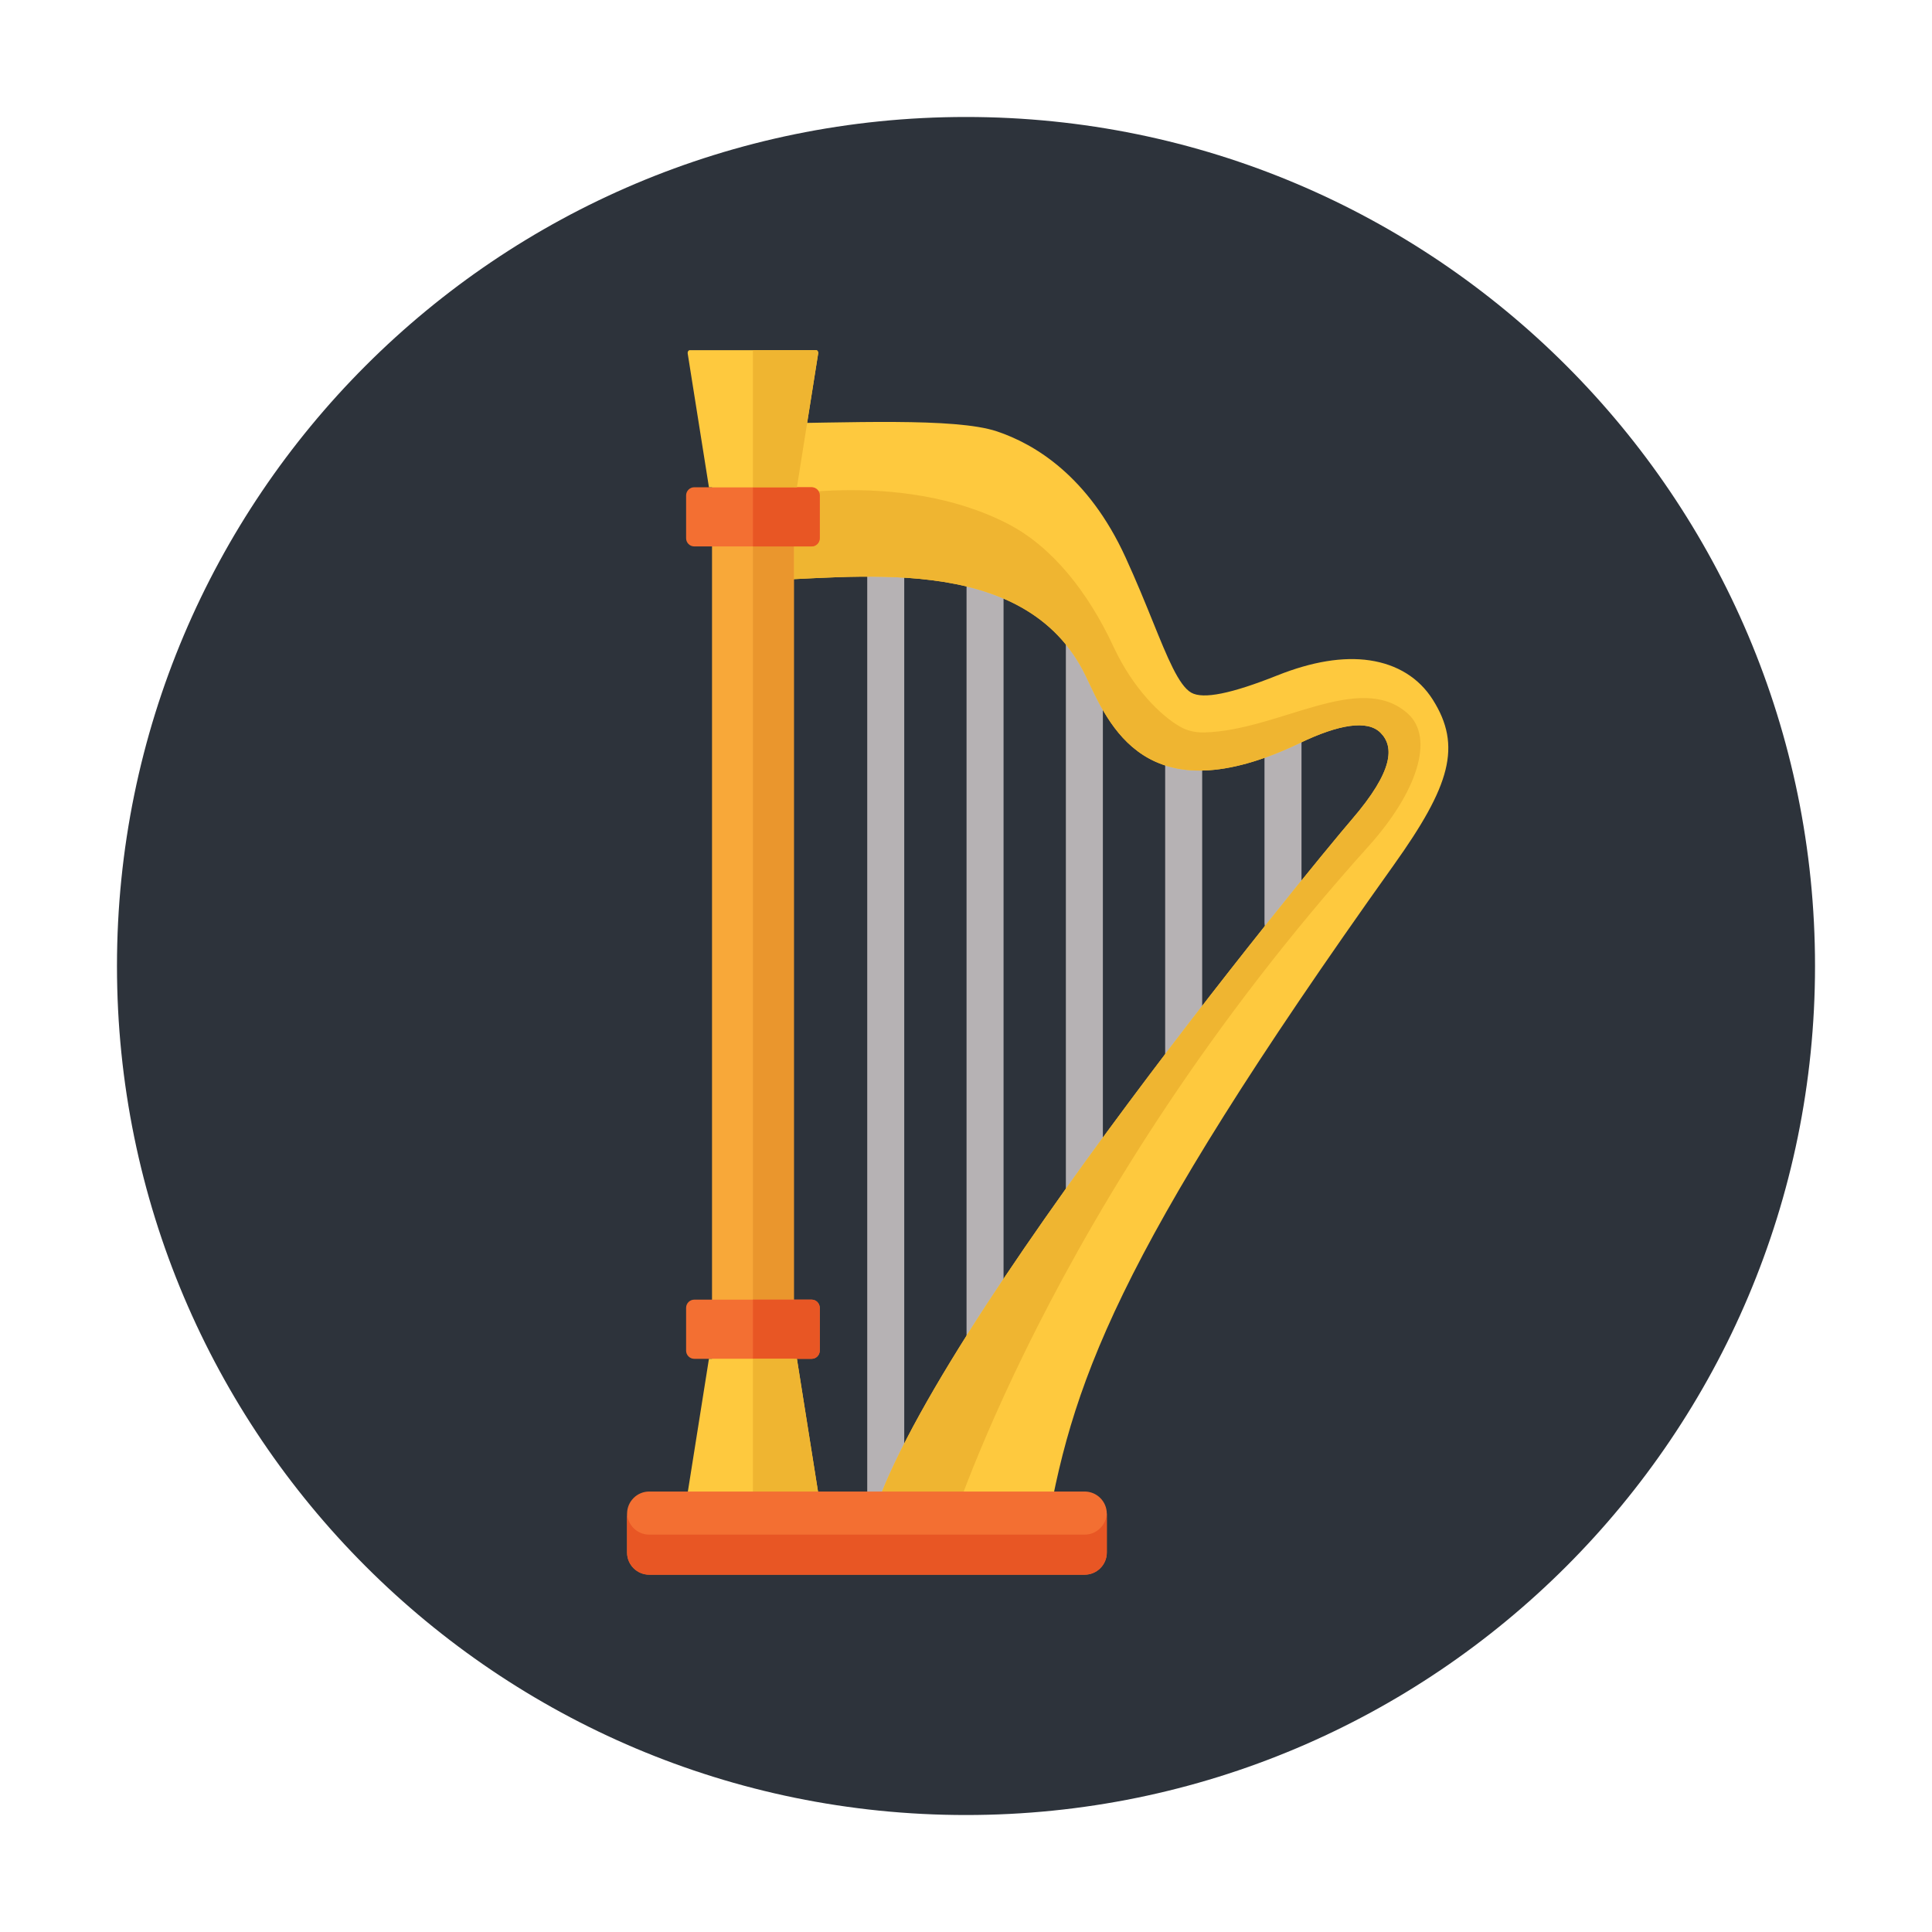 <?xml version="1.0" encoding="utf-8"?>
<!-- Generator: Adobe Illustrator 17.0.0, SVG Export Plug-In . SVG Version: 6.00 Build 0)  -->
<!DOCTYPE svg PUBLIC "-//W3C//DTD SVG 1.1//EN" "http://www.w3.org/Graphics/SVG/1.1/DTD/svg11.dtd">
<svg version="1.1" id="Layer_1" xmlns="http://www.w3.org/2000/svg" xmlns:xlink="http://www.w3.org/1999/xlink" x="0px" y="0px"
	 width="512px" height="512px" viewBox="0 0 512 512" enable-background="new 0 0 512 512" xml:space="preserve">
<g>
	<path fill="#2D333B" d="M256,31C131.747,31,31,131.747,31,256s100.747,225,225,225s225-100.747,225-225S380.253,31,256,31z"/>
	<g>
		<g>
			<path fill="#B6B2B4" d="M234.729,411.643c-2.709,0-4.904-2.195-4.904-4.904V139.839c0-2.708,2.196-4.904,4.904-4.904
				c2.709,0,4.904,2.196,4.904,4.904v266.899C239.634,409.447,237.438,411.643,234.729,411.643z"/>
			<path fill="#B6B2B4" d="M261.049,362.613c-2.709,0-4.904-2.196-4.904-4.904V146.983c0-2.708,2.196-4.904,4.904-4.904
				s4.904,2.196,4.904,4.904v210.726C265.953,360.417,263.758,362.613,261.049,362.613z"/>
			<path fill="#B6B2B4" d="M287.368,322.186c-2.709,0-4.904-2.195-4.904-4.904V166.588c0-2.708,2.195-4.904,4.904-4.904
				c2.709,0,4.904,2.195,4.904,4.904v150.693C292.272,319.99,290.076,322.186,287.368,322.186z"/>
			<path fill="#B6B2B4" d="M313.687,289.193c-2.709,0-4.904-2.195-4.904-4.904v-86.967c0-2.708,2.196-4.904,4.904-4.904
				c2.709,0,4.904,2.196,4.904,4.904v86.968C318.591,286.998,316.396,289.193,313.687,289.193z"/>
			<path fill="#B6B2B4" d="M340.007,249.389c-2.709,0-4.904-2.196-4.904-4.904v-50.9c0-2.708,2.195-4.904,4.904-4.904
				c2.709,0,4.904,2.196,4.904,4.904v50.9C344.911,247.194,342.715,249.389,340.007,249.389z"/>
		</g>
		<path fill="#FEC93E" d="M379.697,185.408c-3.623-5.73-9.406-9.33-16.724-10.409c-6.999-1.032-15.237,0.312-24.481,3.996
			c-12.178,4.853-19.629,6.352-22.778,4.581c-3.322-1.867-6.337-9.309-10.155-18.731c-2.031-5.013-4.333-10.695-7.279-17.136
			c-9.808-21.444-23.951-29.994-34.089-33.39c-11.128-3.727-39.839-2.237-63.69-2.055v41.557
			c23.841-0.158,71.093-8.461,87.294,25.435c5.993,12.54,15.726,37.293,56.768,17.618c10.191-4.885,17.802-6.173,21.273-2.703
			c3.658,3.658,3.561,10.061-7.635,23.051c-9.717,11.277-120.23,145.53-128.492,191.056h47.219
			c6.859-40.846,17.669-74.195,92.432-179.037C384.36,208.204,387.472,197.705,379.697,185.408z"/>
		<path fill="#EFB531" d="M373.028,189.064c-12.751-11.334-34.112,4.521-53.817,5.039c-2.53,0.067-4.619-0.482-6.381-1.472
			c-5.119-2.877-12.573-10.142-17.726-21.222c-6.764-14.548-16.303-26.546-28.009-32.586c-29.093-15.012-66.005-6.619-66.596-6.329
			v21.328c23.841-0.158,71.093-8.461,87.294,25.435c5.993,12.54,15.726,37.293,56.768,17.618
			c10.191-4.885,17.802-6.173,21.274-2.703c3.658,3.658,3.561,10.061-7.635,23.051c-9.718,11.277-120.23,145.53-128.492,191.056
			h21.095c0,0,26.943-89.649,111.87-184.013C375.426,210.098,380.35,195.573,373.028,189.064z"/>
		<rect x="188.693" y="118.938" fill="#F8A839" width="21.689" height="282.216"/>
		<rect x="199.537" y="118.938" fill="#EA962D" width="10.844" height="282.216"/>
		<path fill="#F36F32" d="M215.077,144.81h-31.084c-1.197,0-2.167-0.97-2.167-2.167v-11.346c0-1.197,0.97-2.167,2.167-2.167h31.084
			c1.197,0,2.167,0.97,2.167,2.167v11.347C217.244,143.841,216.274,144.81,215.077,144.81z"/>
		<path fill="#FEC93E" d="M211.193,129.13h-23.316l-5.633-35.47c-0.07-0.445,0.2-0.859,0.56-0.859h33.462
			c0.361,0,0.631,0.415,0.56,0.859L211.193,129.13z"/>
		<path fill="#F36F32" d="M215.077,344.419h-31.084c-1.197,0-2.167,0.97-2.167,2.167v11.347c0,1.197,0.97,2.167,2.167,2.167h31.084
			c1.197,0,2.167-0.97,2.167-2.167v-11.347C217.244,345.39,216.274,344.419,215.077,344.419z"/>
		<path fill="#FEC93E" d="M211.193,360.1h-23.316l-5.633,35.47c-0.07,0.445,0.2,0.859,0.56,0.859h33.462
			c0.361,0,0.631-0.415,0.56-0.859L211.193,360.1z"/>
		<g>
			<path fill="#E85624" d="M215.077,129.13h-15.542v15.68h15.542c1.197,0,2.167-0.97,2.167-2.167v-11.346
				C217.244,130.1,216.274,129.13,215.077,129.13z"/>
			<path fill="#E85624" d="M215.077,344.419h-15.542v15.68h15.542c1.197,0,2.167-0.97,2.167-2.167v-11.347
				C217.244,345.39,216.274,344.419,215.077,344.419z"/>
		</g>
		<g>
			<path fill="#EFB531" d="M216.266,92.8h-16.731v36.33h11.658l5.633-35.47C216.897,93.215,216.626,92.8,216.266,92.8z"/>
			<path fill="#EFB531" d="M211.193,360.1h-11.658v36.33h16.731c0.361,0,0.631-0.414,0.56-0.859L211.193,360.1z"/>
		</g>
		<path fill="#F36F32" d="M287.439,417.31H172.055c-3.245,0-5.876-2.631-5.876-5.876v-10.287c0-3.245,2.631-5.876,5.876-5.876
			h115.384c3.245,0,5.876,2.631,5.876,5.876v10.287C293.315,414.679,290.684,417.31,287.439,417.31z"/>
		<path fill="#E85624" d="M293.306,400.98c-0.089,3.168-2.678,5.711-5.868,5.711H172.055c-3.189,0-5.779-2.543-5.867-5.711
			c-0.001,0.056-0.008,0.11-0.008,0.166v10.287c0,3.245,2.631,5.876,5.876,5.876H287.44c3.245,0,5.876-2.63,5.876-5.876v-10.287
			C293.315,401.091,293.308,401.036,293.306,400.98z"/>
	</g>
</g>
</svg>
